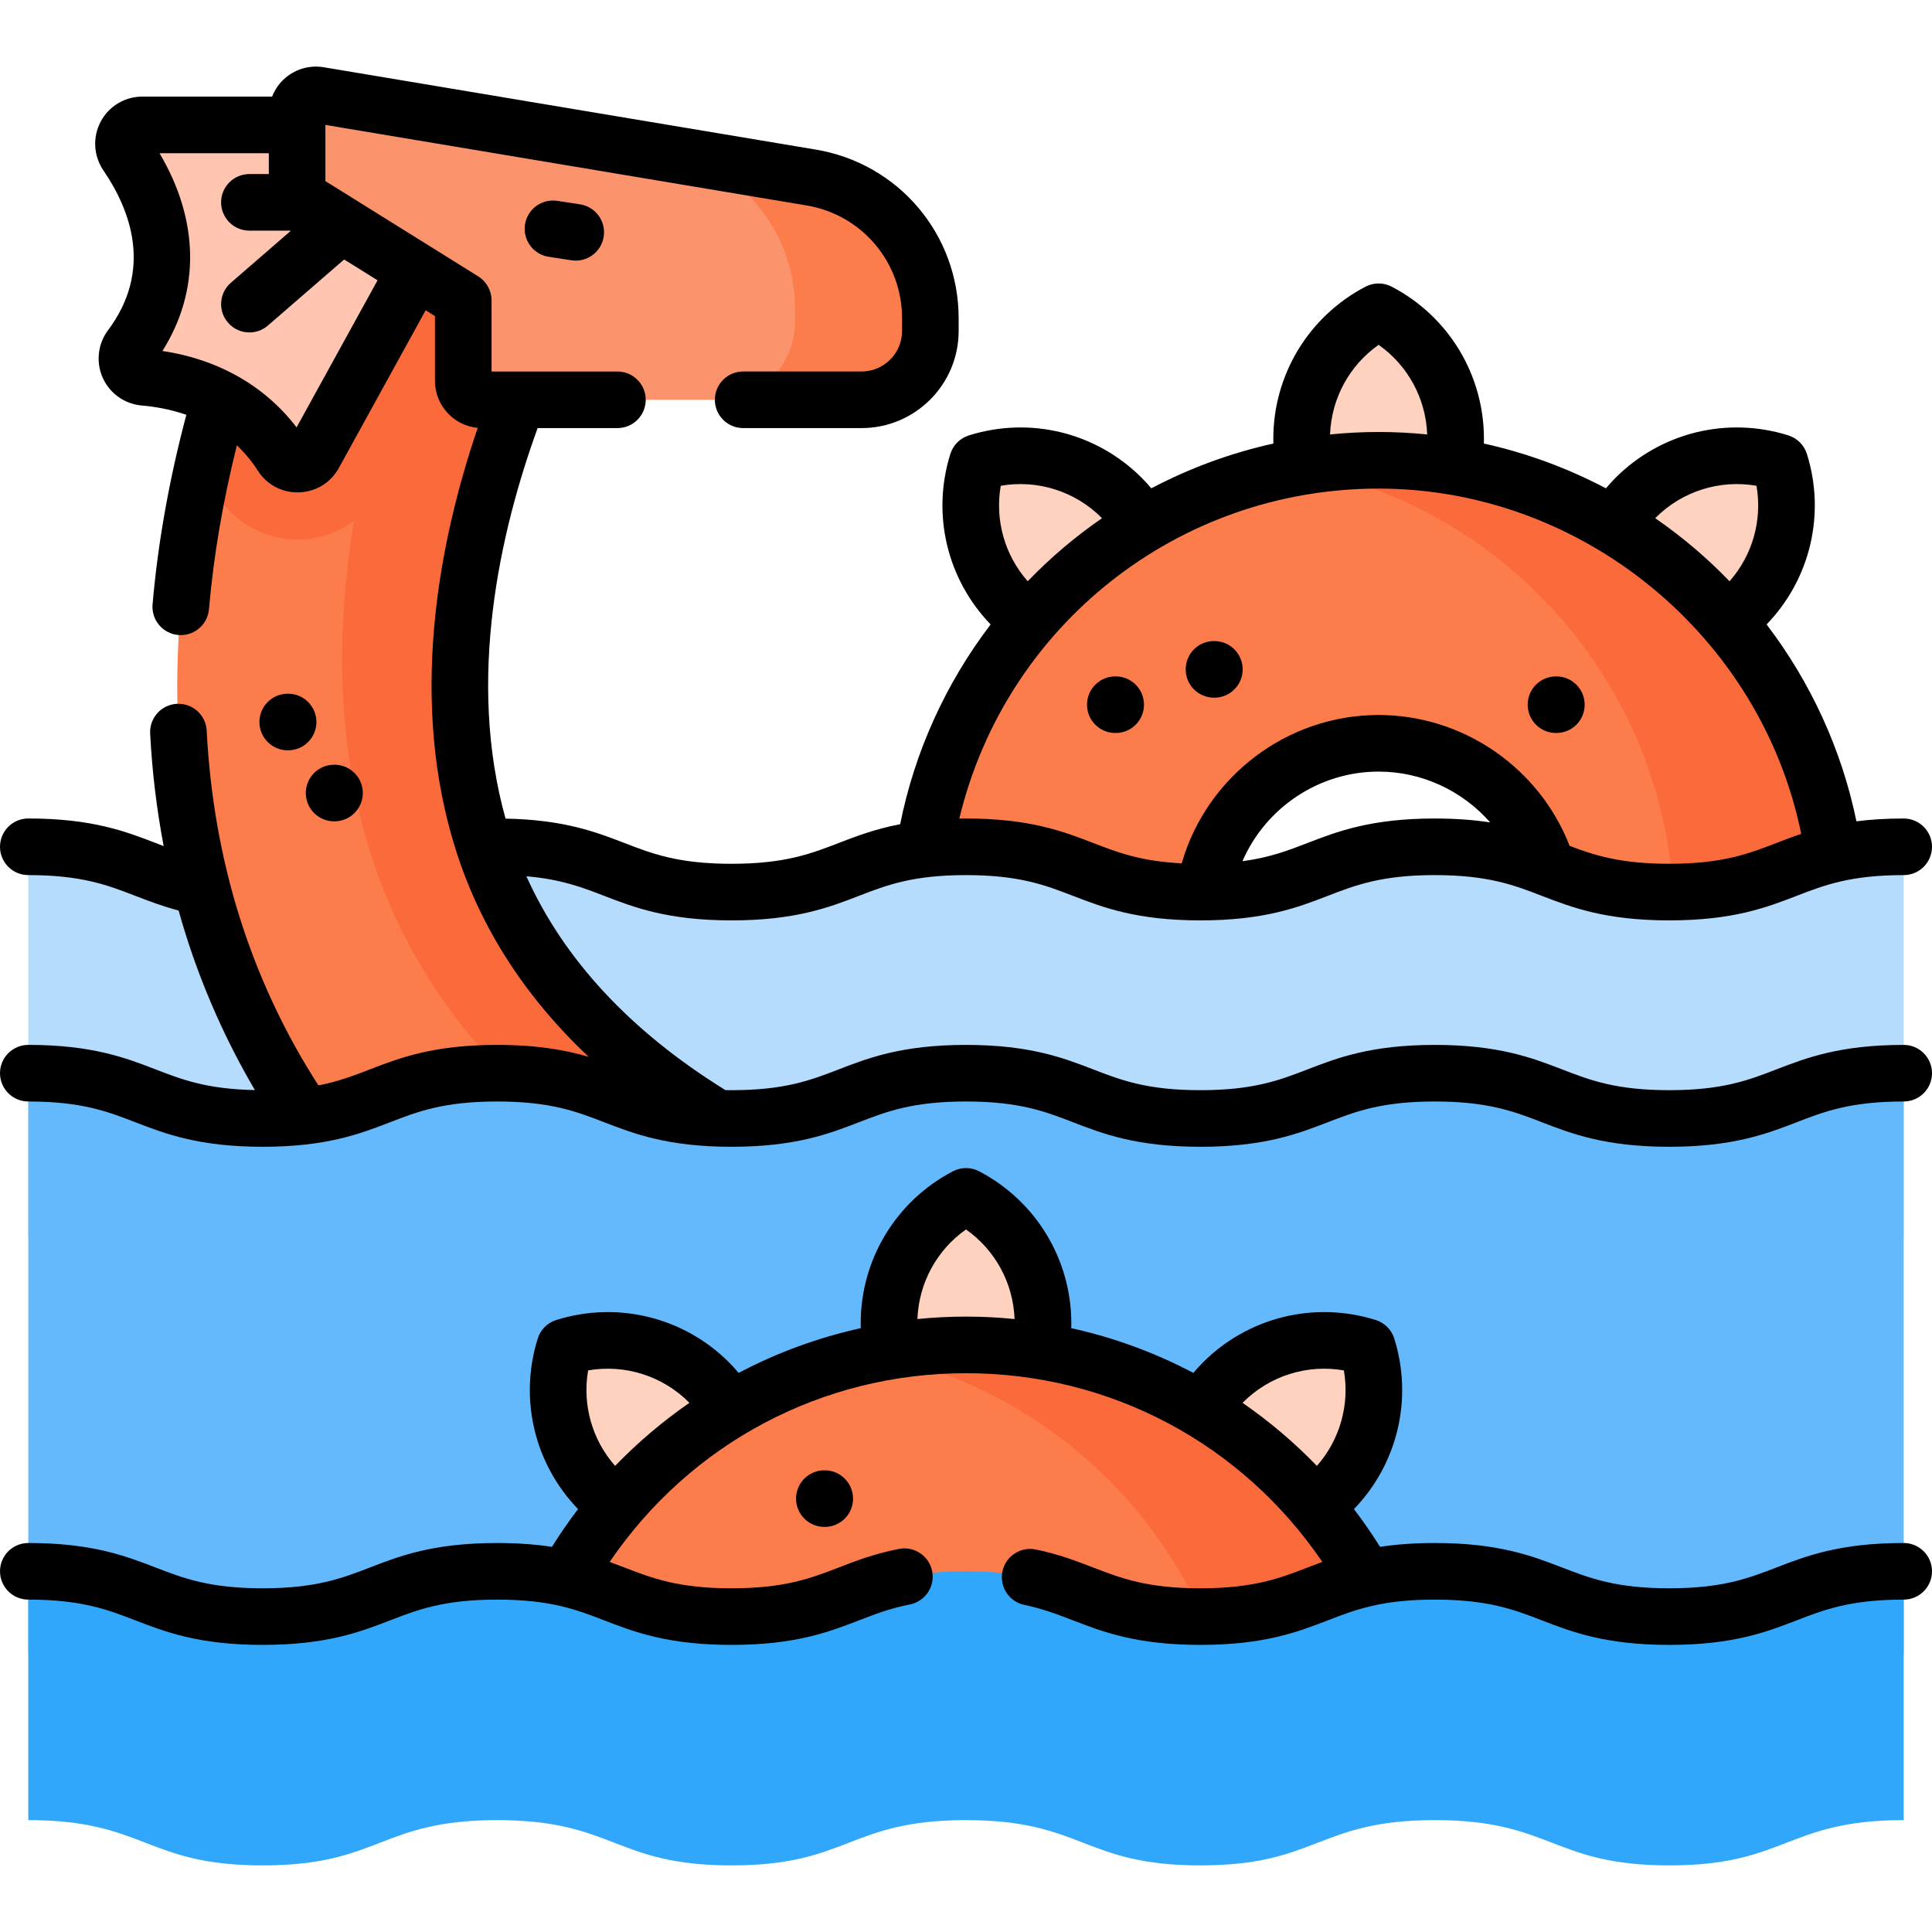 <svg id="Capa_1" enable-background="new 0 0 512 512" height="512" viewBox="0 0 512 512" width="512" xmlns="http://www.w3.org/2000/svg"><g><g><path d="m380.074 136.309c3.603-5.809 5.685-12.662 5.685-20 0-14.64-8.28-27.35-20.41-33.69-12.13 6.34-20.41 19.05-20.41 33.69 0 7.338 2.082 14.191 5.685 20z" fill="#ffd1bf"/><g fill="#ffd1bf"><path d="m444.137 170.912c6.655-1.56 12.973-4.934 18.162-10.123 10.352-10.352 13.485-25.194 9.39-38.254-13.06-4.094-27.902-.962-38.254 9.39-5.189 5.189-8.562 11.506-10.123 18.162z"/><path d="m286.561 170.912c-6.655-1.56-12.973-4.934-18.162-10.123-10.352-10.352-13.485-25.194-9.39-38.254 13.06-4.094 27.902-.962 38.254 9.39 5.189 5.189 8.562 11.506 10.123 18.162z"/></g><g><path d="m318.553 267.131v-23.358c0-25.804 20.993-46.796 46.796-46.796s46.796 20.992 46.796 46.796v23.358h75v-23.358c0-67.158-54.638-121.796-121.796-121.796-67.159 0-121.796 54.638-121.796 121.796v23.358z" fill="#fc7d4b"/></g><g><path d="m487.14 243.77v23.36h-43.52v-23.36c0-59.73-43.22-109.55-100.03-119.84 7.06-1.28 14.33-1.95 21.76-1.95 67.16 0 121.79 54.63 121.79 121.79z" fill="#fb6a3b"/></g></g><path d="m504.5 327.414v-103.003c-31.064 0-31.064 12-62.129 12s-31.064-12-62.129-12c-31.063 0-31.063 12-62.126 12-31.062 0-31.062-12-62.124-12-31.061 0-31.061 12-62.122 12-31.062 0-31.062-12-62.124-12s-31.062 12-62.125 12c-31.061 0-31.061-12-62.122-12v103.003z" fill="#b5dbfd"/><g><path d="m178.648 375.172c-63.391-29.921-104.521-73.553-122.247-129.682-30.959-98.034 23.999-196.217 26.354-200.349l65.16 37.137.062-.109c-.414.738-41.183 74.631-19.935 141.123 11.252 35.211 39.049 63.491 82.619 84.057z" fill="#fc7d4b"/></g><path d="m147.92 82.28c-.86 1.57-10.18 18.89-17.42 43.67h-2.73c-7.92 0-14.98-3.7-19.56-9.46l-7.46 13.56c-2.2 3.99-5.4 7.23-9.18 9.46-3.79 2.24-8.17 3.48-12.72 3.48-8.56 0-16.42-4.3-21.04-11.5-1.3-2.03-2.85-3.8-4.64-5.3 9.87-45.9 28.24-78.7 29.58-81.05z" fill="#fb6a3b"/><g><path d="m210.66 307.35-11.02 23.35c-53.33-25.62-87.41-60.65-101.3-104.13-20.41-63.86 4.95-133.17 18.02-162.28l31.56 17.99c-1.8 3.28-40.75 75.71-19.88 141.01 11.25 35.21 39.05 63.49 82.62 84.06z" fill="#fb6a3b"/></g><path d="m504.5 438.414v-154.003c-31.064 0-31.064 12-62.129 12s-31.064-12-62.129-12c-31.063 0-31.063 12-62.126 12-31.062 0-31.062-12-62.124-12-31.061 0-31.061 12-62.122 12-31.062 0-31.062-12-62.124-12s-31.062 12-62.125 12c-31.061 0-31.061-12-62.122-12v154.003z" fill="#64b9fc"/><g><path d="m78.738 33.101h-41.023c-4.038 0-6.382 4.518-4.105 7.854 7.258 10.634 16.287 30.64 1.031 51.048-2.358 3.154-.354 7.653 3.569 7.989 10.571.906 26.405 5.065 36.433 20.698 2.045 3.189 6.756 3.033 8.583-.286l30.447-55.31z" fill="#ffc5b0"/><path d="m246.553 84.343v3.376c0 10.067-8.161 18.228-18.228 18.228h-100.56c-2.761 0-5-2.239-5-5v-21.345l-41.672-25.977c-1.465-.913-2.355-2.517-2.355-4.243v-19.233c0-3.091 2.777-5.442 5.825-4.931l130.416 21.828c18.223 3.05 31.574 18.821 31.574 37.297z" fill="#fb946d"/><path d="m246.55 84.34v3.38c0 10.07-8.16 18.23-18.23 18.23h-38.12c11.3 0 20.46-9.16 20.46-20.46v-3.79c0-18.42-11.82-34.45-28.81-40.2l33.13 5.55c18.22 3.05 31.57 18.82 31.57 37.29z" fill="#fc7d4b"/></g><g><g fill="#ffd1bf"><path d="m270.725 370.743c3.603-5.809 5.685-12.662 5.685-20 0-14.64-8.28-27.35-20.41-33.69-12.13 6.34-20.41 19.05-20.41 33.69 0 7.338 2.082 14.191 5.685 20z"/><g><path d="m334.788 405.346c6.655-1.56 12.973-4.934 18.162-10.123 10.352-10.352 13.485-25.194 9.39-38.254-13.06-4.094-27.902-.962-38.254 9.39-5.189 5.189-8.562 11.506-10.123 18.162z"/><path d="m177.212 405.346c-6.655-1.56-12.973-4.934-18.162-10.123-10.352-10.352-13.485-25.194-9.39-38.254 13.06-4.094 27.902-.962 38.254 9.39 5.189 5.189 8.562 11.506 10.123 18.162z"/></g></g><g><path d="m210.733 466.42c5.238-20.114 23.536-35.009 45.267-35.009s40.029 14.896 45.266 35.009h75.946c-5.948-61.647-58.031-110.009-121.212-110.009s-115.264 48.362-121.212 110.009z" fill="#fc7d4b"/><path d="m377.21 466.42h-48.34c-5.16-53.58-45.18-97.12-97.04-107.59 7.81-1.59 15.9-2.42 24.17-2.42 63.18 0 115.26 48.36 121.21 110.01z" fill="#fb6a3b"/></g></g><path d="m504.5 482.351c-31.064 0-31.064 12-62.129 12s-31.064-12-62.129-12c-31.063 0-31.063 12-62.126 12-31.062 0-31.062-12-62.124-12-31.061 0-31.061 12-62.121 12-31.062 0-31.062-12-62.124-12s-31.062 12-62.125 12c-31.061 0-31.061-12-62.122-12v-65.941c31.061 0 31.061 12 62.122 12 31.062 0 31.062-12 62.125-12 31.062 0 31.062 12 62.124 12 31.061 0 31.061-12 62.121-12 31.062 0 31.062 12 62.124 12 31.063 0 31.063-12 62.126-12 31.065 0 31.065 12 62.129 12s31.065-12 62.129-12z" fill="#31a7fb"/><g><path d="m147.676 53.226c-4.095-.621-7.921 2.187-8.547 6.28-.626 4.095 2.185 7.921 6.28 8.548l6.033.923c.384.059.766.087 1.143.087 3.641 0 6.837-2.657 7.404-6.367.626-4.095-2.185-7.921-6.28-8.548z"/><path d="m504.5 276.911c-16.931 0-25.875 3.455-33.767 6.504-7.317 2.826-14.228 5.496-28.362 5.496s-21.045-2.67-28.362-5.496c-7.892-3.049-16.836-6.504-33.767-6.504-16.93 0-25.875 3.455-33.766 6.504-7.316 2.826-14.227 5.496-28.36 5.496s-21.043-2.67-28.359-5.496c-7.891-3.049-16.835-6.504-33.765-6.504-16.929 0-25.873 3.455-33.764 6.504-7.315 2.826-14.226 5.496-28.357 5.496-.575 0-1.12-.011-1.672-.02-.135-.097-.268-.196-.411-.286-24.858-15.479-42.394-34.407-52.291-56.382 9.186.78 14.775 2.93 20.609 5.184 7.891 3.049 16.835 6.504 33.765 6.504 16.929 0 25.873-3.455 33.763-6.504 7.316-2.826 14.226-5.496 28.358-5.496 14.133 0 21.043 2.67 28.359 5.496 7.891 3.049 16.835 6.504 33.765 6.504s25.875-3.455 33.766-6.504c7.316-2.826 14.227-5.496 28.36-5.496 14.134 0 21.045 2.67 28.362 5.496 7.892 3.049 16.836 6.504 33.767 6.504s25.875-3.455 33.767-6.504c7.317-2.826 14.228-5.496 28.362-5.496 4.142 0 7.5-3.357 7.5-7.5s-3.358-7.5-7.5-7.5c-4.76 0-8.871.28-12.523.74-3.911-18.978-12.099-36.805-23.808-52.165 11.574-11.998 15.678-29.226 10.678-45.188-.734-2.344-2.568-4.179-4.911-4.914-16.228-5.095-33.78-.787-45.832 11.264-.888.896-1.717 1.824-2.514 2.765-10.207-5.385-21.091-9.378-32.356-11.874.011-.408.026-.813.026-1.229 0-17.003-9.363-32.46-24.436-40.337-2.177-1.139-4.771-1.139-6.948 0-15.073 7.878-24.436 23.334-24.436 40.337 0 .417.015.822.026 1.23-11.262 2.497-22.148 6.49-32.355 11.874-.816-.959-1.658-1.898-2.545-2.785-12.02-12.032-29.571-16.341-45.802-11.244-2.341.734-4.174 2.568-4.909 4.909-5.009 15.957-.906 33.185 10.672 45.189-11.866 15.564-20.123 33.678-23.974 52.943-6.722 1.289-11.71 3.206-16.325 4.989-7.315 2.826-14.226 5.496-28.357 5.496-14.133 0-21.043-2.67-28.359-5.496-7.535-2.911-16.047-6.185-31.536-6.475-10.297-36.868-1.539-75.805 8.498-103.492h21.149c4.142 0 7.5-3.357 7.5-7.5s-3.358-7.5-7.5-7.5h-33.356v-18.846c0-2.589-1.335-4.995-3.532-6.364l-40.497-25.243v-14.892l127.503 21.34c14.666 2.454 25.311 15.029 25.311 29.899v3.376c0 5.916-4.813 10.729-10.729 10.729h-31.379c-4.142 0-7.5 3.357-7.5 7.5s3.358 7.5 7.5 7.5h31.379c14.187 0 25.729-11.542 25.729-25.729v-3.376c0-22.229-15.912-41.024-37.835-44.694l-130.414-21.826c-3.633-.609-7.329.406-10.14 2.786-1.606 1.359-2.805 3.084-3.551 4.993h-34.397c-4.643 0-8.873 2.548-11.039 6.648-2.177 4.121-1.893 9.076.739 12.933 7.155 10.483 13.174 26.338 1.219 42.33-2.724 3.643-3.262 8.479-1.404 12.621 1.855 4.136 5.817 6.944 10.339 7.332 3.583.307 7.671 1.02 11.814 2.474-4.51 16.948-7.532 33.826-8.951 50.224-.357 4.127 2.699 7.762 6.826 8.118.22.02.438.028.655.028 3.85 0 7.125-2.947 7.464-6.854 1.227-14.174 3.72-28.752 7.401-43.434 2.002 1.902 3.881 4.112 5.553 6.718 2.324 3.623 6.226 5.75 10.504 5.75.144 0 .29-.002.435-.007 4.446-.149 8.381-2.565 10.526-6.462l23.006-41.793 2.464 1.536v17.182c0 6.497 4.983 11.847 11.327 12.441-10.409 30.606-18.412 72.39-5.695 112.187 6.524 20.416 18.285 38.65 35.085 54.491-6.064-1.78-13.561-3.155-24.237-3.155-16.93 0-25.874 3.455-33.765 6.504-4.186 1.617-8.245 3.18-13.594 4.224-8.836-13.708-15.853-28.634-20.835-44.408-4.934-15.624-7.888-32.314-8.781-49.607-.214-4.137-3.739-7.311-7.877-7.104-4.137.214-7.317 3.74-7.104 7.877.524 10.156 1.738 20.119 3.579 29.826-.7-.266-1.4-.535-2.108-.809-7.891-3.049-16.834-6.504-33.763-6.504-4.142 0-7.5 3.357-7.5 7.5s3.358 7.5 7.5 7.5c14.131 0 21.042 2.67 28.357 5.496 3.497 1.351 7.107 2.741 11.478 3.897.604 2.165 1.242 4.314 1.914 6.444 4.563 14.447 10.721 28.236 18.305 41.137-12.748-.249-19.343-2.788-26.29-5.471-7.891-3.049-16.835-6.504-33.764-6.504-4.142 0-7.5 3.357-7.5 7.5s3.358 7.5 7.5 7.5c14.132 0 21.042 2.67 28.358 5.496 7.891 3.049 16.835 6.504 33.764 6.504s25.874-3.455 33.765-6.504c7.316-2.826 14.227-5.496 28.36-5.496s21.043 2.67 28.359 5.496c7.891 3.049 16.835 6.504 33.764 6.504s25.873-3.455 33.763-6.504c7.316-2.826 14.226-5.496 28.358-5.496 14.133 0 21.043 2.67 28.359 5.496 7.891 3.049 16.835 6.504 33.765 6.504s25.874-3.455 33.766-6.504c7.316-2.826 14.228-5.496 28.361-5.496 14.134 0 21.045 2.67 28.362 5.496 7.892 3.049 16.836 6.504 33.767 6.504s25.875-3.455 33.767-6.504c7.317-2.826 14.228-5.496 28.362-5.496 4.142 0 7.5-3.357 7.5-7.5s-3.356-7.496-7.498-7.496zm-158.023-53.496c-5.081 1.962-9.972 3.847-17.215 4.818 6.117-14.131 20.228-23.752 36.089-23.752 11.501 0 22.228 5.104 29.568 13.471-4.164-.64-8.956-1.04-14.676-1.04-16.93-.001-25.875 3.454-33.766 6.503zm92.256-86.182c7.096-7.097 17.059-10.181 26.757-8.498 1.57 9.061-1.02 18.344-7.144 25.307-2.78-2.882-5.697-5.647-8.754-8.278-3.508-3.02-7.164-5.832-10.945-8.439.03-.03.057-.062.086-.092zm-73.383-45.849c7.734 5.447 12.509 14.179 12.874 23.749-4.263-.428-8.558-.653-12.874-.653-4.315 0-8.611.225-12.875.654.365-9.57 5.141-18.302 12.875-23.75zm-100.144 37.351c9.703-1.683 19.661 1.4 26.75 8.498.032.032.06.065.091.097-3.578 2.467-7.047 5.115-10.381 7.952-3.26 2.773-6.363 5.702-9.314 8.76-6.128-6.966-8.72-16.25-7.146-25.307zm100.144.745c53.981 0 101.309 39.021 111.993 91.505-2.36.791-4.525 1.624-6.61 2.429-7.317 2.826-14.228 5.496-28.362 5.496-12.871 0-19.752-2.215-26.405-4.745-8.076-20.783-28.291-34.685-50.616-34.685-24.265 0-45.569 16.299-52.19 39.311-10.903-.548-16.998-2.902-23.404-5.377-7.891-3.049-16.835-6.504-33.765-6.504-.604 0-1.176.014-1.761.022 12.261-51.099 57.857-87.452 111.12-87.452zm-286.755-16.216c-8.349-10.976-20.741-18.037-35.549-20.252 10.047-15.914 9.772-34.617-.771-52.411h28.964v5.523h-5.146c-4.142 0-7.5 3.357-7.5 7.5s3.358 7.5 7.5 7.5h11.021l-15.933 13.809c-3.13 2.713-3.468 7.45-.755 10.58 1.483 1.711 3.571 2.588 5.671 2.588 1.741 0 3.49-.603 4.909-1.832l20.198-17.505 8.851 5.518z"/><path d="m504.5 408.911c-16.931 0-25.875 3.455-33.767 6.504-7.317 2.826-14.228 5.496-28.362 5.496s-21.045-2.67-28.362-5.496c-7.892-3.049-16.836-6.504-33.767-6.504-5.645 0-10.387.39-14.513 1.015-2.15-3.444-4.459-6.781-6.917-10.001 11.578-11.999 15.685-29.23 10.685-45.196-.734-2.346-2.571-4.182-4.916-4.916-16.228-5.081-33.776-.773-45.794 11.243-.903.903-1.737 1.837-2.535 2.778-10.214-5.397-21.113-9.372-32.363-11.86.011-.406.022-.809.022-1.234 0-17.002-9.363-32.458-24.436-40.337-2.177-1.139-4.772-1.139-6.949 0-15.072 7.879-24.436 23.335-24.436 40.337 0 .425.011.829.022 1.234-11.251 2.488-22.15 6.463-32.364 11.86-.798-.942-1.632-1.875-2.535-2.778-12.019-12.018-29.567-16.325-45.794-11.243-2.345.734-4.182 2.57-4.916 4.916-5 15.966-.894 33.198 10.685 45.196-2.458 3.22-4.768 6.558-6.918 10.003-4.128-.626-8.874-1.016-14.523-1.016-16.93 0-25.874 3.455-33.765 6.504-7.316 2.826-14.227 5.496-28.359 5.496s-21.042-2.67-28.358-5.496c-7.891-3.049-16.835-6.504-33.764-6.504-4.142 0-7.5 3.357-7.5 7.5s3.358 7.5 7.5 7.5c14.132 0 21.042 2.67 28.358 5.496 7.891 3.049 16.835 6.504 33.764 6.504s25.874-3.455 33.765-6.504c7.316-2.826 14.227-5.496 28.36-5.496s21.043 2.67 28.359 5.496c7.891 3.049 16.835 6.504 33.764 6.504s25.875-3.455 33.769-6.503c4.243-1.639 8.25-3.187 13.479-4.214 4.064-.799 6.711-4.741 5.913-8.806-.799-4.064-4.742-6.705-8.806-5.913-6.516 1.281-11.332 3.141-15.99 4.939-7.319 2.826-14.231 5.496-28.365 5.496-14.132 0-21.042-2.67-28.359-5.496-1.275-.492-2.583-.995-3.942-1.492 21.381-31.416 56.267-50.011 94.431-50.011 38.163 0 73.048 18.594 94.428 50.008-1.363.499-2.674 1.002-3.952 1.496-7.316 2.826-14.227 5.496-28.36 5.496-14.135 0-21.05-2.67-28.37-5.496-4.468-1.725-9.088-3.509-15.225-4.783-4.055-.849-8.026 1.763-8.869 5.816-.843 4.056 1.762 8.026 5.817 8.869 4.933 1.025 8.79 2.515 12.874 4.092 7.895 3.048 16.842 6.502 33.772 6.502s25.874-3.455 33.766-6.504c7.316-2.826 14.228-5.496 28.361-5.496 14.134 0 21.045 2.67 28.362 5.496 7.892 3.049 16.836 6.504 33.767 6.504s25.875-3.455 33.767-6.504c7.317-2.826 14.228-5.496 28.362-5.496 4.142 0 7.5-3.357 7.5-7.5s-3.359-7.501-7.501-7.501zm-341.491-20.432c-6.127-6.961-8.72-16.247-7.15-25.311 9.703-1.68 19.661 1.406 26.748 8.494.034.034.064.069.097.103-7.101 4.91-13.707 10.51-19.695 16.714zm80.117-38.92c.366-9.567 5.142-18.297 12.874-23.745 7.733 5.448 12.509 14.178 12.874 23.745-4.268-.428-8.565-.648-12.874-.648s-8.606.22-12.874.648zm86.169 22.207c.034-.034.064-.069.098-.104 7.088-7.089 17.048-10.175 26.748-8.494 1.569 9.062-1.023 18.346-7.151 25.311-5.988-6.204-12.593-11.804-19.695-16.713z"/><path d="m76.354 183.84h-.104c-4.142 0-7.5 3.357-7.5 7.5s3.358 7.5 7.5 7.5h.104c4.142 0 7.5-3.357 7.5-7.5s-3.358-7.5-7.5-7.5z"/><path d="m88.541 217.657h.104c4.142 0 7.5-3.357 7.5-7.5s-3.358-7.5-7.5-7.5h-.104c-4.142 0-7.5 3.357-7.5 7.5s3.358 7.5 7.5 7.5z"/><path d="m218.461 389.647c-4.142 0-7.5 3.357-7.5 7.5s3.358 7.5 7.5 7.5h.104c4.142 0 7.5-3.357 7.5-7.5s-3.358-7.5-7.5-7.5z"/><path d="m321.649 184.888.104.001h.072c4.109 0 7.459-3.312 7.498-7.43.039-4.142-3.287-7.531-7.429-7.57l-.104-.001c-.024 0-.048 0-.072 0-4.109 0-7.459 3.312-7.498 7.43-.038 4.142 3.287 7.531 7.429 7.57z"/><path d="m295.566 194.251h.104c4.142 0 7.5-3.357 7.5-7.5s-3.358-7.5-7.5-7.5h-.104c-4.142 0-7.5 3.357-7.5 7.5s3.358 7.5 7.5 7.5z"/><path d="m412.351 194.251h.104c4.142 0 7.5-3.357 7.5-7.5s-3.358-7.5-7.5-7.5h-.104c-4.142 0-7.5 3.357-7.5 7.5s3.357 7.5 7.5 7.5z"/></g></g></svg>